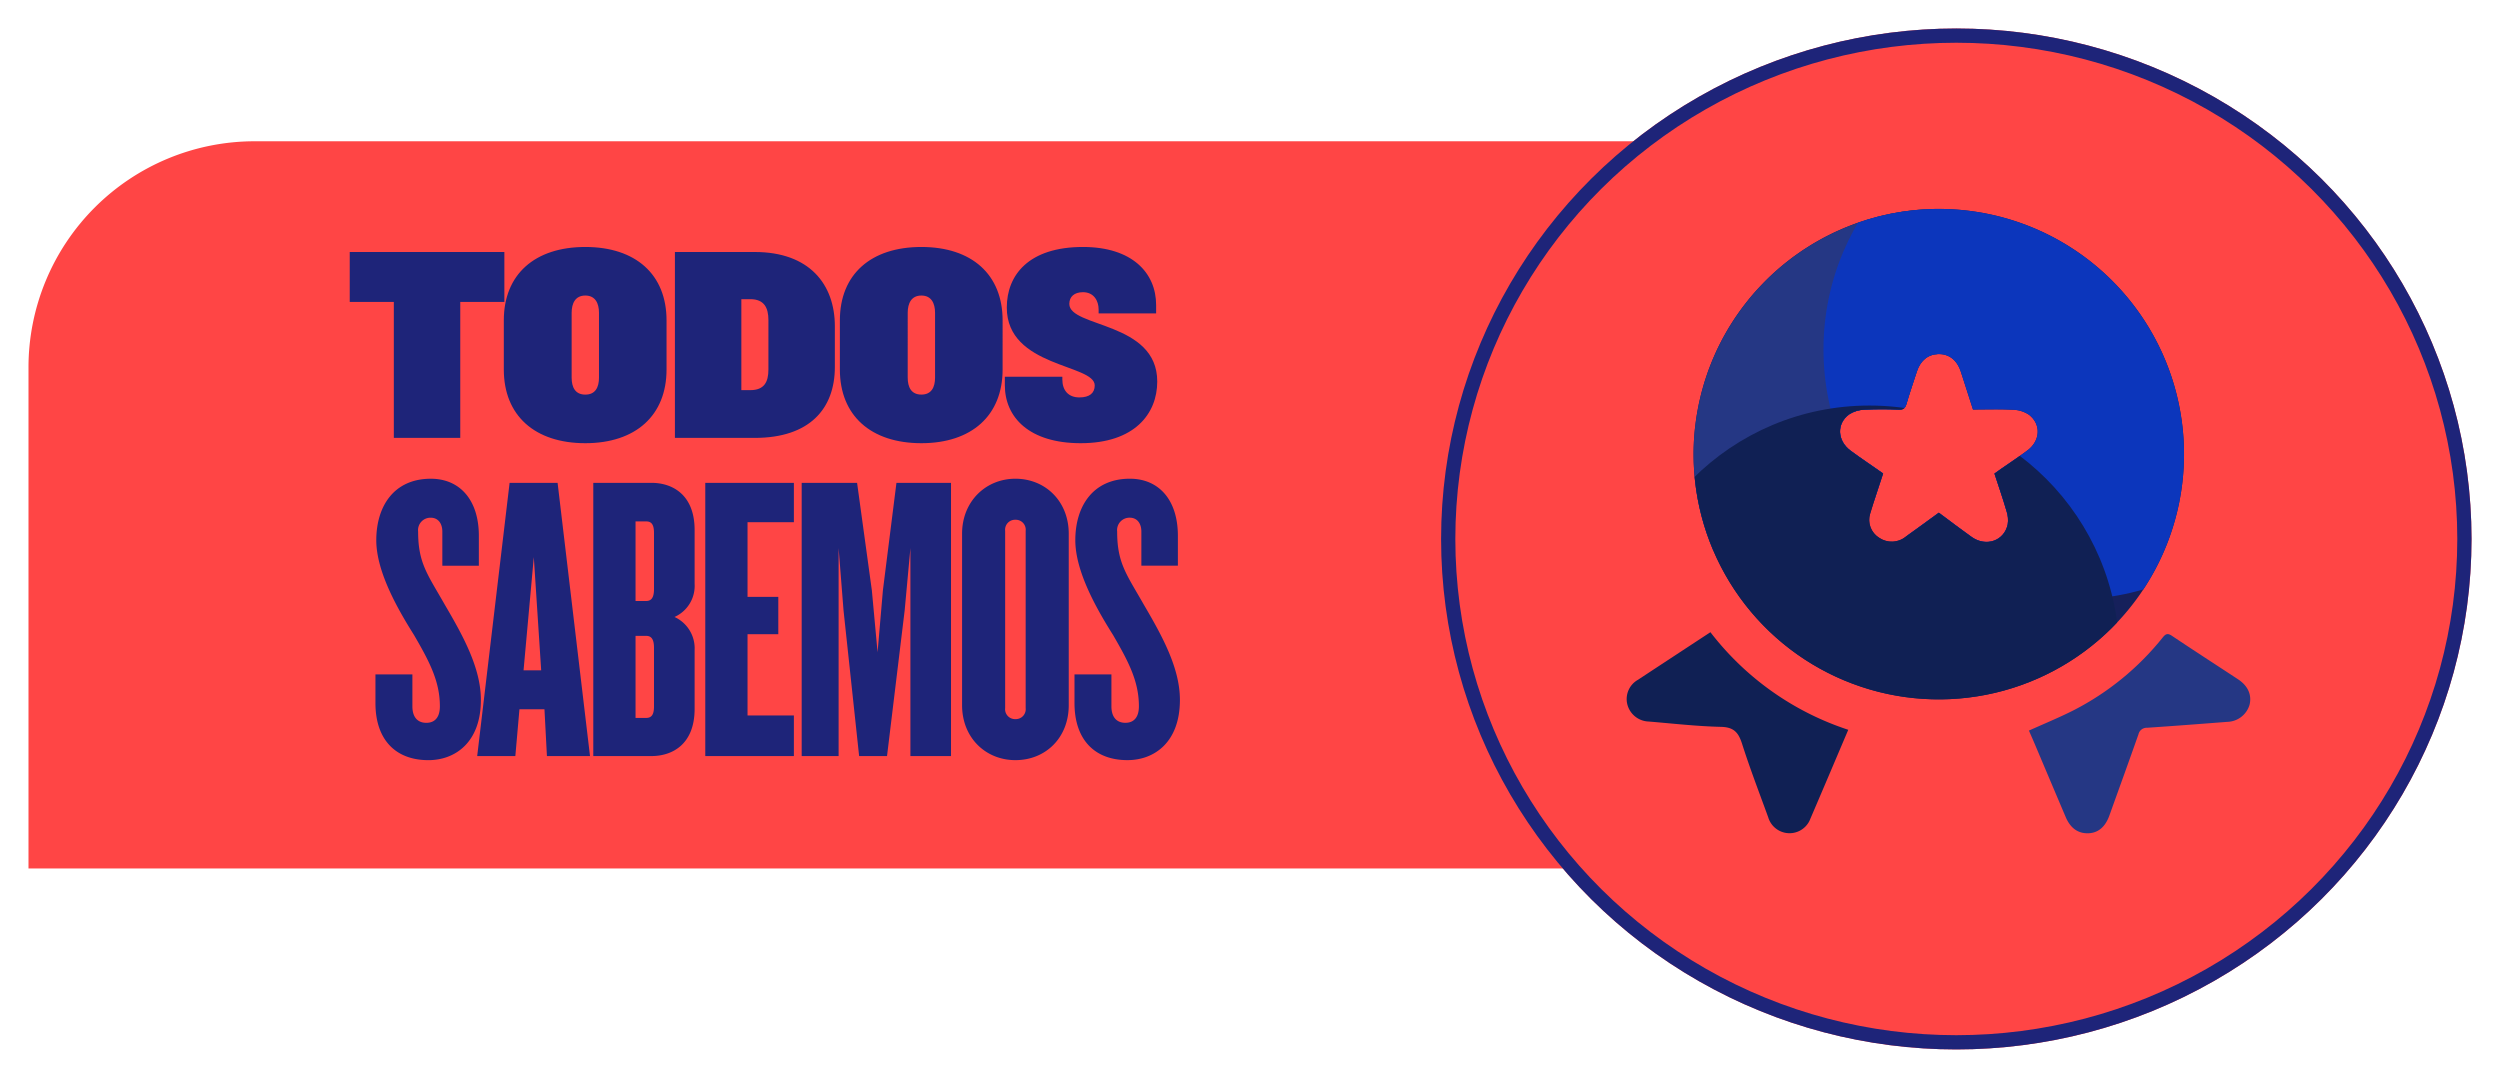 <svg xmlns="http://www.w3.org/2000/svg" xmlns:xlink="http://www.w3.org/1999/xlink" width="526.476" height="227" viewBox="0 0 526.476 227"><defs><style>.a{fill:none;}.b,.c{fill:#ff4545;}.c{stroke:#1e2479;stroke-width:3px;}.d{fill:#16205b;}.e{fill:#102054;}.f{fill:#253784;}.g{clip-path:url(#e);}.h{fill:#0c36bc;}.i{fill:#1e2479;}.j{stroke:none;}.k{filter:url(#c);}.l{filter:url(#a);}</style><filter id="a" x="0" y="23.746" width="378.137" height="165.143" filterUnits="userSpaceOnUse"><feOffset dx="4" dy="4" input="SourceAlpha"/><feGaussianBlur stdDeviation="2" result="b"/><feFlood flood-opacity="0.4"/><feComposite operator="in" in2="b"/><feComposite in="SourceGraphic"/></filter><filter id="c" x="297.476" y="0" width="229" height="227" filterUnits="userSpaceOnUse"><feOffset dx="4" dy="4" input="SourceAlpha"/><feGaussianBlur stdDeviation="2" result="d"/><feFlood flood-opacity="0.4"/><feComposite operator="in" in2="d"/><feComposite in="SourceGraphic"/></filter><clipPath id="e"><path class="a" d="M1257.818,366.588a51.643,51.643,0,1,1-51.671,51.494A51.708,51.708,0,0,1,1257.818,366.588ZM1246.067,422.3c-.934,2.88-1.888,5.666-2.734,8.483a4.419,4.419,0,0,0,1.911,5.06,4.7,4.7,0,0,0,5.652-.282c2.32-1.654,4.616-3.341,6.9-5,2.382,1.765,4.623,3.48,6.925,5.114,3.01,2.137,6.823.836,7.574-2.624a6.02,6.02,0,0,0-.244-2.83c-.776-2.652-1.683-5.266-2.541-7.9.528-.377.971-.695,1.418-1.007,1.865-1.3,3.774-2.549,5.586-3.921,2.66-2.015,2.839-5.478.273-7.45a6.369,6.369,0,0,0-3.387-1.06c-2.806-.149-5.625-.049-8.413-.049-.884-2.75-1.712-5.355-2.558-7.955-.791-2.429-2.448-3.735-4.676-3.718-2.183.019-3.806,1.309-4.582,3.671-.734,2.239-1.5,4.47-2.155,6.73-.274.938-.628,1.352-1.7,1.3a70.3,70.3,0,0,0-7.2.011,6.283,6.283,0,0,0-3.178.96c-2.733,1.964-2.547,5.609.307,7.689C1241.448,419.143,1243.723,420.668,1246.067,422.3Z" transform="translate(-1206.147 -366.588)"/></clipPath></defs><g transform="translate(2 2.141)"><g class="l" transform="matrix(1, 0, 0, 1, -2, -2.14)"><path class="b" d="M47.633,0h318.5a0,0,0,0,1,0,0V153.143a0,0,0,0,1,0,0H0a0,0,0,0,1,0,0V47.633A47.633,47.633,0,0,1,47.633,0Z" transform="translate(2 25.75)"/></g><g class="k" transform="matrix(1, 0, 0, 1, -2, -2.14)"><g class="c" transform="translate(299.48 2)"><ellipse class="j" cx="108.5" cy="107.5" rx="108.5" ry="107.5"/><ellipse class="a" cx="108.5" cy="107.5" rx="107" ry="106"/></g></g><g transform="translate(340.543 41.855)"><path class="d" d="M1257.818,366.588a51.643,51.643,0,1,1-51.671,51.494A51.708,51.708,0,0,1,1257.818,366.588ZM1246.067,422.3c-.934,2.88-1.888,5.666-2.734,8.483a4.419,4.419,0,0,0,1.911,5.06,4.7,4.7,0,0,0,5.652-.282c2.32-1.654,4.616-3.341,6.9-5,2.382,1.765,4.623,3.48,6.925,5.114,3.01,2.137,6.823.836,7.574-2.624a6.02,6.02,0,0,0-.244-2.83c-.776-2.652-1.683-5.266-2.541-7.9.528-.377.971-.695,1.418-1.007,1.865-1.3,3.774-2.549,5.586-3.921,2.66-2.015,2.839-5.478.273-7.45a6.369,6.369,0,0,0-3.387-1.06c-2.806-.149-5.625-.049-8.413-.049-.884-2.75-1.712-5.355-2.558-7.955-.791-2.429-2.448-3.735-4.676-3.718-2.183.019-3.806,1.309-4.582,3.671-.734,2.239-1.5,4.47-2.155,6.73-.274.938-.628,1.352-1.7,1.3a70.3,70.3,0,0,0-7.2.011,6.283,6.283,0,0,0-3.178.96c-2.733,1.964-2.547,5.609.307,7.689C1241.448,419.143,1243.723,420.668,1246.067,422.3Z" transform="translate(-1192.041 -366.588)"/><path class="e" d="M1213.952,428.827a60.292,60.292,0,0,0,29.028,20.551c-2.668,6.272-5.3,12.495-7.966,18.7a4.683,4.683,0,0,1-8.893-.279c-1.869-5.14-3.84-10.25-5.5-15.459-.755-2.375-1.724-3.516-4.431-3.578-5.086-.117-10.161-.706-15.238-1.123a4.8,4.8,0,0,1-4.527-3.734,4.649,4.649,0,0,1,2.273-5.058C1203.728,435.534,1208.764,432.236,1213.952,428.827Z" transform="translate(-1196.297 -339.688)"/><path class="f" d="M1255.458,449.428c3.2-1.448,6.391-2.746,9.45-4.3a57.716,57.716,0,0,0,18.74-15.327c.626-.772,1.047-.921,1.928-.331,4.619,3.094,9.291,6.108,13.935,9.166,2.078,1.368,2.922,3.29,2.406,5.364a5.02,5.02,0,0,1-4.695,3.588c-5.627.434-11.254.869-16.884,1.245a1.768,1.768,0,0,0-1.809,1.363c-2.011,5.716-4.08,11.412-6.129,17.115-.858,2.392-2.349,3.659-4.408,3.737-2.17.08-3.792-1.06-4.792-3.414q-3.235-7.611-6.451-15.231C1256.324,451.394,1255.881,450.4,1255.458,449.428Z" transform="translate(-1170.728 -339.568)"/><g transform="translate(14.106 0)"><g class="g"><g transform="translate(-52.844 -33.067)"><ellipse class="f" cx="52.634" cy="52.634" rx="52.634" ry="52.634"/><ellipse class="h" cx="52.634" cy="52.634" rx="52.634" ry="52.634" transform="translate(80.204 10.025)"/><ellipse class="e" cx="52.634" cy="52.634" rx="52.634" ry="52.634" transform="translate(37.237 74.475)"/></g></g></g></g><path class="i" d="M33.027-33.564V-44.086H.462v10.522H9.749V-4.938h13.99V-33.564ZM67.179-19.339V-29.685c0-9.7-6.525-15.459-17.105-15.459-10.639,0-17.164,5.761-17.164,15.459v10.346c0,9.7,6.525,15.518,17.164,15.518C60.654-3.821,67.179-9.64,67.179-19.339Zm-14.225,1.7c0,2.057-.764,3.586-2.88,3.586s-2.88-1.528-2.88-3.586V-31.272c0-2,.764-3.644,2.88-3.644s2.88,1.646,2.88,3.644Zm49.67-2.234V-28.45c0-8.817-5.349-15.636-16.87-15.636H68.942V-4.938H85.754C97.275-4.938,102.624-11.051,102.624-19.868Zm-13.99.529c0,2.645-.882,4.35-3.821,4.35H82.932V-34.152h1.881c2.939,0,3.821,1.822,3.821,4.409Zm49.317,0V-29.685c0-9.7-6.525-15.459-17.105-15.459-10.639,0-17.164,5.761-17.164,15.459v10.346c0,9.7,6.525,15.518,17.164,15.518C131.427-3.821,137.951-9.64,137.951-19.339Zm-14.225,1.7c0,2.057-.764,3.586-2.88,3.586s-2.88-1.528-2.88-3.586V-31.272c0-2,.764-3.644,2.88-3.644s2.88,1.646,2.88,3.644Zm46.79.823C170.516-29.449,152-28.156,152-33.153c0-1.528,1.058-2.469,2.88-2.469,2.292,0,3.292,1.822,3.292,3.644v.823h12.109v-1.763c0-6.819-5.114-12.227-15.4-12.227-11.462,0-16.047,5.937-16.047,12.756,0,12.638,18.516,11.874,18.516,16.4,0,1.587-1.058,2.528-3.233,2.528-2.351,0-3.586-1.528-3.586-3.762v-.588H138.422v1.763c0,6.819,5.173,12.227,15.989,12.227C165.7-3.821,170.516-9.993,170.516-16.811Z" transform="translate(71.188 95.013)"/><path class="i" d="M23.366-19.007c0-6.738-3.8-13.563-7.6-20.043-3.628-6.393-5.615-8.725-5.615-15.378a2.616,2.616,0,0,1,2.678-2.937c1.382,0,2.419,1.037,2.419,2.937v7.17h7.689v-6.307c0-7.6-4.06-12.008-10.108-12.008-7.775,0-11.49,5.788-11.49,12.959,0,6.652,4.579,14.6,7.948,19.956,3.369,5.788,5.443,9.849,5.443,15.032,0,2.16-.95,3.456-2.851,3.456-1.987,0-2.937-1.382-2.937-3.456v-6.738H1.164v6.047c0,7.689,4.233,12.008,11.144,12.008C17.924-6.308,23.366-10.023,23.366-19.007ZM46.346-7.172,39.521-64.708H29.414L22.589-7.172h8.034l.864-9.849h5.27l.518,9.849ZM36.066-25.228H32.351l2.16-23.844Zm32.31,8.121V-29.461a7.26,7.26,0,0,0-4.233-7,7.182,7.182,0,0,0,4.233-7V-54.773c0-7.516-4.751-9.935-9.071-9.935H47.037V-7.172H59.3C63.624-7.172,68.376-9.591,68.376-17.107ZM59.823-42.333c0,1.728-.518,2.505-1.641,2.505H55.936v-16.76h2.246c1.123,0,1.641.691,1.641,2.419Zm0,24.708c0,1.728-.518,2.419-1.641,2.419H55.936V-32.484h2.246c1.123,0,1.641.778,1.641,2.505ZM89.282-7.172v-8.553H79.52V-32.83H86v-7.862H79.52V-56.415h9.762v-8.293H70.622V-7.172Zm33.088,0V-64.708H110.88l-2.851,22.634-1.123,13.045L105.7-42.074l-3.11-22.634H90.924V-7.172H98.7v-43.8l1.037,13.131,3.283,30.669h5.875l3.715-30.669,1.209-13.131v43.8Zm24.794-10.712V-54c0-6.825-4.924-11.576-11.231-11.576-6.22,0-11.231,4.751-11.231,11.576v36.111c0,6.911,5.011,11.576,11.231,11.576C142.24-6.308,147.164-10.973,147.164-17.884Zm-9.071.6a2.092,2.092,0,0,1-2.16,2.333,2.092,2.092,0,0,1-2.16-2.333V-54.6a2.092,2.092,0,0,1,2.16-2.333,2.092,2.092,0,0,1,2.16,2.333Zm32.483-1.728c0-6.738-3.8-13.563-7.6-20.043-3.628-6.393-5.615-8.725-5.615-15.378a2.616,2.616,0,0,1,2.678-2.937c1.382,0,2.419,1.037,2.419,2.937v7.17h7.689v-6.307c0-7.6-4.06-12.008-10.108-12.008-7.775,0-11.49,5.788-11.49,12.959,0,6.652,4.579,14.6,7.948,19.956,3.369,5.788,5.443,9.849,5.443,15.032,0,2.16-.95,3.456-2.851,3.456-1.987,0-2.937-1.382-2.937-3.456v-6.738h-7.775v6.047c0,7.689,4.233,12.008,11.144,12.008C165.133-6.308,170.576-10.023,170.576-19.007Z" transform="translate(75.903 164.25)"/></g></svg>
